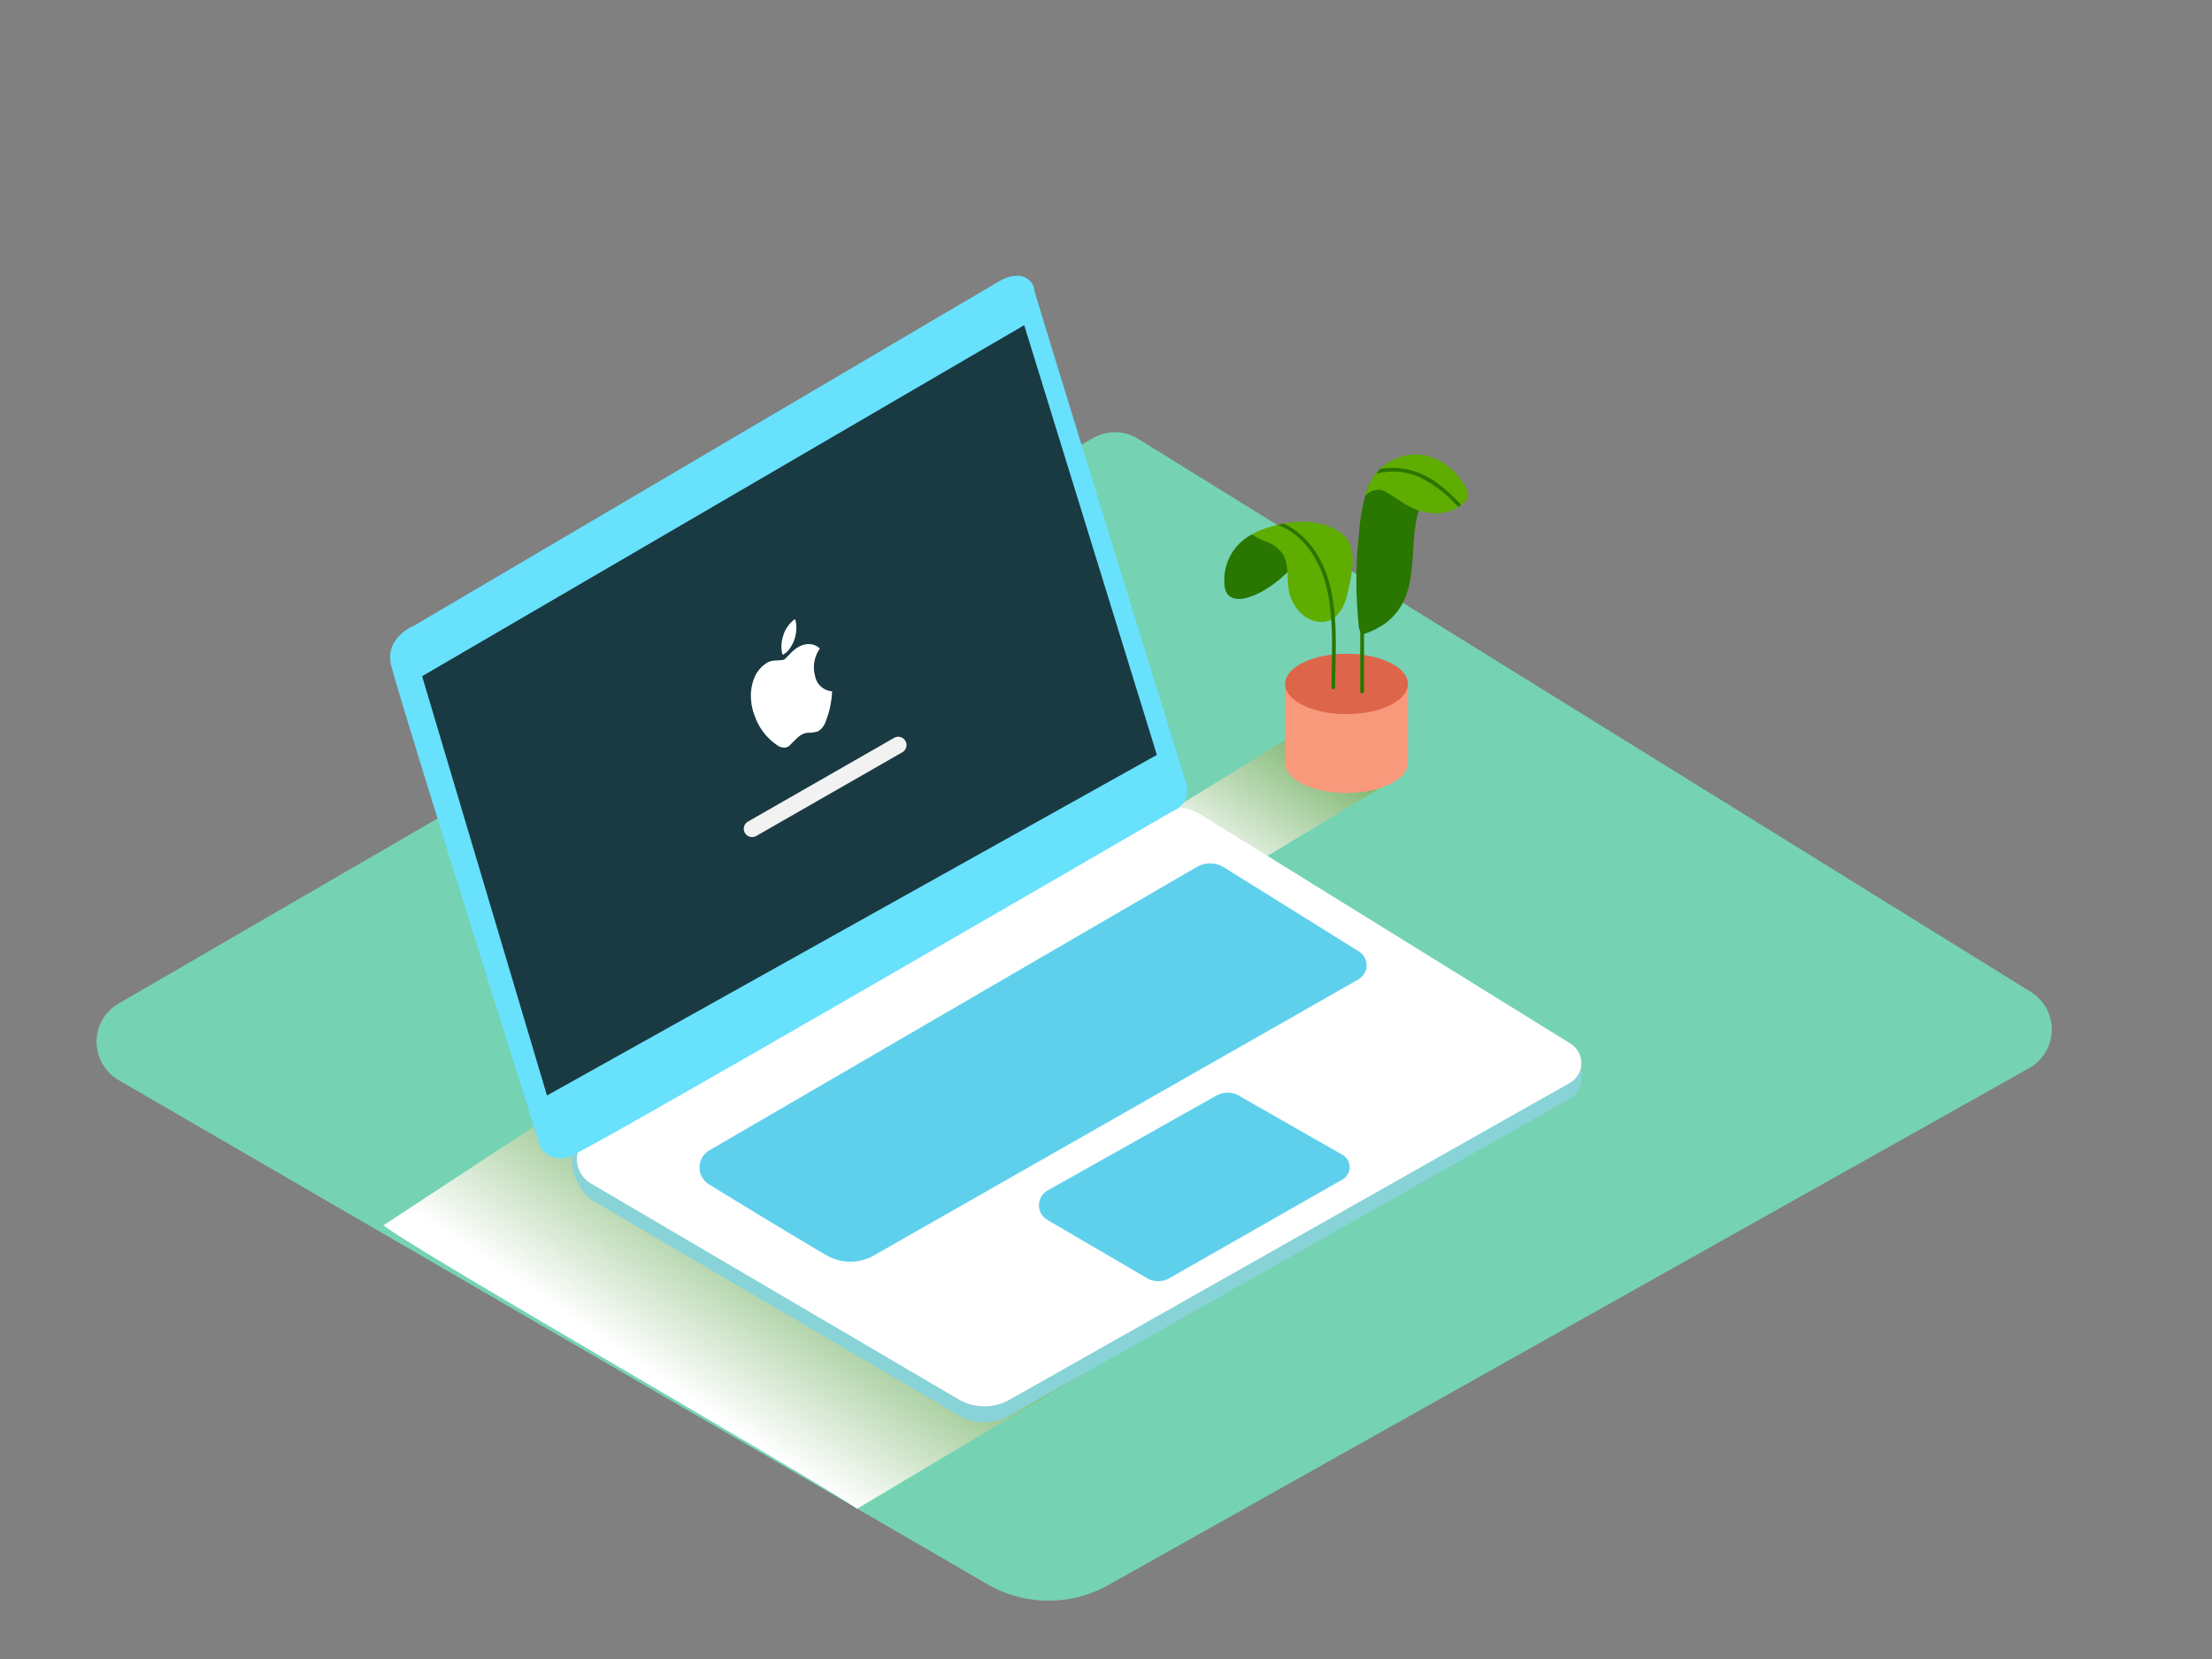 <svg xmlns="http://www.w3.org/2000/svg" xmlns:xlink="http://www.w3.org/1999/xlink" viewBox="0 0 400 300"><rect x="0" y="0" width="400" height="300" fill="#808080" stroke="none"/><defs><linearGradient id="linear-gradient" x1="237.46" y1="132.61" x2="219.77" y2="158.66" gradientUnits="userSpaceOnUse"><stop offset="0" stop-color="#78b46a"/><stop offset="1" stop-color="#fff"/></linearGradient><linearGradient id="linear-gradient-2" x1="144.78" y1="217.49" x2="121.95" y2="251.12" xlink:href="#linear-gradient"/></defs><title>A</title><g style="isolation:isolate"><g id="Layer_2" data-name="Layer 2"><path d="M200.42,286.63,367,193.12a8,8,0,0,0,.3-13.71L205.81,79.35a8,8,0,0,0-8.19-.12L21.39,181.51a8,8,0,0,0,0,13.77l157.14,91.18A22.07,22.07,0,0,0,200.42,286.63Z" fill="#75d3b4"/><path d="M204.53,153.09c-.21-.17-1.42-1-1.59-1.11l33.65-20.74,17.26,8.69-35.68,21.49C208.59,155,214,159.74,204.53,153.09Z" fill="url(#linear-gradient)" style="mix-blend-mode:multiply"/><path d="M69.91,222a6.77,6.77,0,0,0-.57-.42L102,200.14,196.8,247.9,155,272.83C145.46,266.42,79.37,228.64,69.91,222Z" fill="url(#linear-gradient-2)" style="mix-blend-mode:multiply"/><polyline points="285.91 191.83 285.91 195.25 284.18 197.37" fill="#adcee1"/><path d="M217.23,150.22,284,191.57a4.14,4.14,0,0,1-.14,7.11L182.57,256a9.27,9.27,0,0,1-9.26-.08l-66.42-39c-4.83-4-4.47-11.43,0-11.74l100.66-55A9.41,9.41,0,0,1,217.23,150.22Z" fill="#88d3d8"/><path d="M217.23,147.37,284,188.72a4.14,4.14,0,0,1-.14,7.11L182.57,253.11a9.27,9.27,0,0,1-9.26-.08l-66.42-39a5.14,5.14,0,0,1,0-8.9l100.66-57.88A9.41,9.41,0,0,1,217.23,147.37Z" fill="#fff"/><path d="M214.51,141.72S186.81,52.3,187,52.3s-.86-4-5.82-1.73L74.83,113.16s-5.16,2.09-4.15,6.89,27.08,87.5,27.08,87.5a4.49,4.49,0,0,0,5,1.73C106,208.28,212,146.71,212,146.71A4.07,4.07,0,0,0,214.51,141.72Z" fill="#68e1fd"/><polygon points="185.21 58.8 76.33 122.28 98.91 198.1 209.2 136.51 185.21 58.8" fill="#193a42"/><path d="M221.33,156.85l24.4,15.2a2.94,2.94,0,0,1-.1,5.06L158.07,227a8.61,8.61,0,0,1-8.61,0c-5.63-3.28-15.32-9.19-21.25-12.83a3.58,3.58,0,0,1,.07-6.15c17.71-10.3,75.48-43.9,88.13-51.24A4.77,4.77,0,0,1,221.33,156.85Z" fill="#68e1fd"/><path d="M220,198.1l-30.59,17.2a3.06,3.06,0,0,0,0,5.3l18,10.53a4.06,4.06,0,0,0,4.06,0l31.3-17.85a2.56,2.56,0,0,0,0-4.44L224,198.12A4.06,4.06,0,0,0,220,198.1Z" fill="#68e1fd"/><path d="M221.33,156.85l24.4,15.2a2.94,2.94,0,0,1-.1,5.06L158.07,227a8.61,8.61,0,0,1-8.61,0c-5.63-3.28-15.32-9.19-21.25-12.83a3.58,3.58,0,0,1,.07-6.15c17.71-10.3,75.48-43.9,88.13-51.24A4.77,4.77,0,0,1,221.33,156.85Z" fill="#053855" opacity="0.1"/><path d="M220,198.1l-30.59,17.2a3.06,3.06,0,0,0,0,5.3l18,10.53a4.06,4.06,0,0,0,4.06,0l31.3-17.85a2.56,2.56,0,0,0,0-4.44L224,198.12A4.06,4.06,0,0,0,220,198.1Z" fill="#053855" opacity="0.1"/><path d="M143.79,112a5,5,0,0,1,.17,2.23,6.33,6.33,0,0,1-1.62,3.63,5,5,0,0,1-.69.5l0,0c-.1.05-.16,0-.19-.16a5.82,5.82,0,0,1,.1-3,5.71,5.71,0,0,1,2.13-3.2Z" fill="#fff"/><path d="M144.6,116.88a3.78,3.78,0,0,1,1.33-.39,2.9,2.9,0,0,1,2.33.78,5.89,5.89,0,0,0-.86,5,3.38,3.38,0,0,0,3.07,2.74,16.84,16.84,0,0,1-1.2,5.57,3.45,3.45,0,0,1-.76,1.21c-.17.16-.36.29-.54.44a5.22,5.22,0,0,1-1.8.27,2.88,2.88,0,0,0-1.14.31,4.07,4.07,0,0,0-1,.76l-1.35,1.34-.47.24a2.09,2.09,0,0,1-1.66-.39,10.51,10.51,0,0,1-4-5.11c-.14-.35-.26-.72-.39-1.09l-.28-1.26,0-.24a8.55,8.55,0,0,1,.35-4,5.79,5.79,0,0,1,2.59-3.28,3,3,0,0,1,1.27-.33c.46,0,.92-.07,1.39-.1a.83.83,0,0,0,.31-.09,1.05,1.05,0,0,0,.29-.22c.3-.32.62-.61.91-.93A5.74,5.74,0,0,1,144.6,116.88Z" fill="#fff"/><line x1="135.96" y1="149.9" x2="162.47" y2="134.72" fill="#fff"/><path d="M136.72,151.19,163.23,136a1.5,1.5,0,0,0-1.51-2.59L135.2,148.6a1.5,1.5,0,0,0,1.51,2.59Z" fill="#f2f2f2"/><polyline points="232.39 123.68 232.39 137.41 254.6 137.41 254.6 123.68" fill="#f8997c"/><ellipse cx="243.49" cy="123.68" rx="11.11" ry="5.46" fill="#dd654a"/><ellipse cx="243.49" cy="137.94" rx="11.11" ry="5.46" fill="#f8997c"/><path d="M255.93,91.76c-2.34-1-5.59-4.15-8.43-4.05a33.19,33.19,0,0,0-1.72,8.43,76.47,76.47,0,0,0-.32,14.07q.1,1.57.26,3.13a2.49,2.49,0,0,0,.25.88q0,5.43,0,10.87a.35.35,0,0,0,.69,0q0-5.23,0-10.45a15.41,15.41,0,0,0,3.18-1.47,10.82,10.82,0,0,0,4.47-5.62c1.79-5,.66-10.56,2.36-15.5C256.42,91.95,256.18,91.86,255.93,91.76Z" fill="#297600"/><path d="M251.13,83.58A8.7,8.7,0,0,0,248,86.82a5.44,5.44,0,0,0-.5,1l-.1.21h0a14.52,14.52,0,0,0-.53,1.72,2.15,2.15,0,0,1,1.18-.93,2.94,2.94,0,0,1,1.85-.17,7.77,7.77,0,0,1,1.7.91c.79.48,1.55,1,2.34,1.51,3.68,2.34,8.58,2.58,11.42-.83,0-.13.07-.27.1-.41C265.83,87.47,259.27,78.85,251.13,83.58Z" fill="#5fad00"/><path d="M263.69,91.66l.46-.3a.31.31,0,0,0-.09-.26c-2.22-2.28-4.61-4.52-7.65-5.65a13.11,13.11,0,0,0-6.83-.67c-.25.29-.47.59-.69.89a11.87,11.87,0,0,1,7.86.65,22,22,0,0,1,6.84,5.26A.33.33,0,0,0,263.69,91.66Z" fill="#297600"/><path d="M226.41,96.63a9.27,9.27,0,0,0-5,8.9c.26,6.55,11.06.16,13.93-5.37s3.32,2.36,3.32,2.36" fill="#297600"/><path d="M236.12,94.34a19.55,19.55,0,0,0-6,.83,14.54,14.54,0,0,0-3.73,1.46,12,12,0,0,0,2.16,1.15,6.56,6.56,0,0,1,3.49,2.5,5,5,0,0,1,.42,1c.66,2.16.09,4.77,1,6.94s2.7,4.08,5.25,4.24c3,.19,4.44-2.74,5-5.27s1.42-6,.46-8.58C243.07,95.57,239,94.48,236.12,94.34Z" fill="#5fad00"/><path d="M240.13,104.57c-1.28-4.14-4-8-7.95-9.88H232l-.19.06-.72.19c4.61,1.71,7.51,6.26,8.7,10.91,1.51,5.95,1,12.39,1,18.47a.32.32,0,0,0,.64,0C241.47,117.83,242.07,110.86,240.13,104.57Z" fill="#297600"/></g></g></svg>